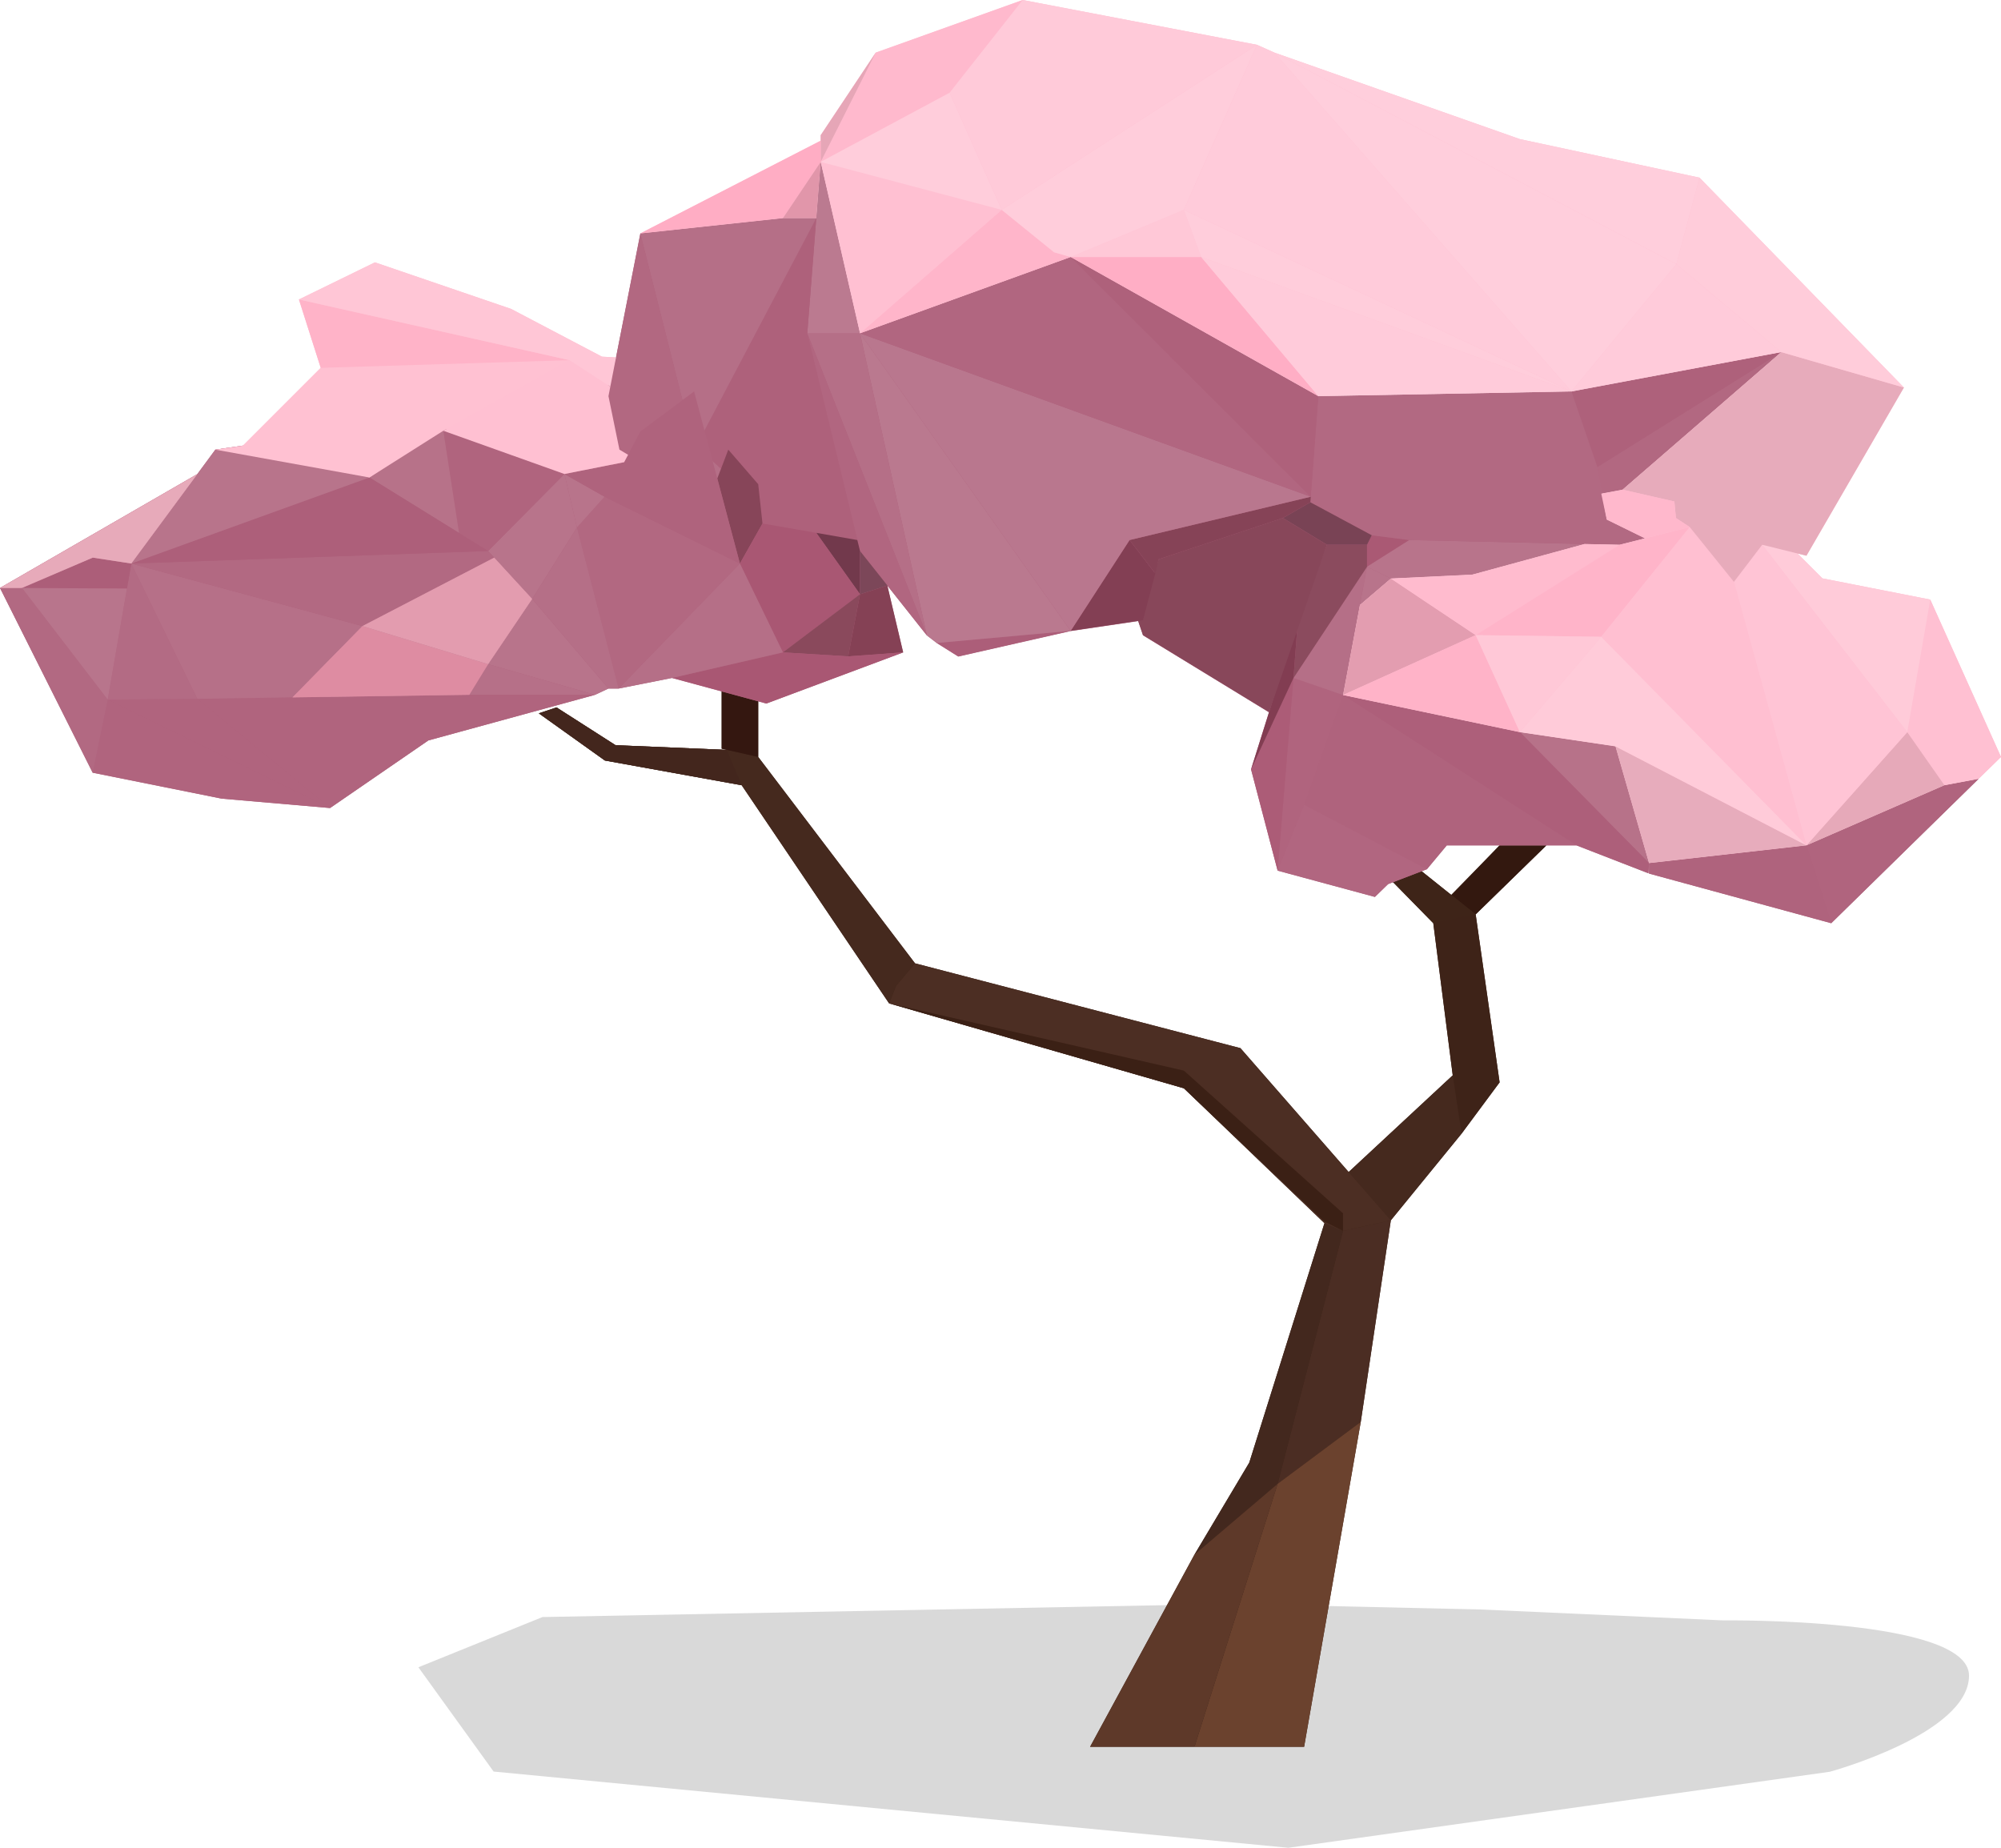 <svg xmlns="http://www.w3.org/2000/svg" viewBox="0 0 280.88 259.39"><title>blossom-tree</title><g id="blossom-tree"><path id="shadow" d="M69.29,248.69l111.55,10.7,76-10.67s19.55-5.31,19.55-13.5-34.48-7.75-34.48-7.75l-34-1.53-35-.79L76.15,227l-17.42,7.05Z" opacity="0.15"/><polygon id="trunk-bg" points="217.07 118.67 210.5 118.67 203.7 125.62 199.45 122.22 195.23 123.52 201.19 129.6 203.92 150.95 189.31 164.53 174.12 147.14 128.44 135.23 106.43 106.26 106.43 95.17 101.3 95.17 101.3 105.1 102.04 105.27 86.4 104.61 78.12 99.31 75.64 100.14 84.91 106.76 104.11 110.23 124.8 140.85 166.18 152.77 185.86 171.66 185.92 171.69 175.36 205.32 167.67 218.23 153.02 245.21 167.67 245.21 183.06 245.21 191.01 199.61 195.23 171.31 205.16 159.14 210.5 151.94 207.14 128.36 217.07 118.67" fill="#3e2318"/><g id="trunk"><polygon points="203.77 125.67 207.14 128.36 217.07 118.67 210.5 118.67 203.77 125.67" fill="#33180f"/><polygon points="207.14 128.36 199.45 122.22 195.23 123.52 201.19 129.6 207.14 128.36" fill="#3e2418"/><polygon points="207.14 128.36 210.5 151.94 205.16 159.14 203.92 150.95 201.19 129.6 207.14 128.36" fill="#3e2318"/><polygon points="205.16 159.14 195.23 171.31 189.31 164.53 203.92 150.95 205.16 159.14" fill="#45291e"/><polygon points="195.23 171.31 191.01 199.61 179.34 208.3 188.52 172.8 195.23 171.31" fill="#4b2d23"/><polygon points="188.52 172.8 186.04 171.31 175.36 205.32 167.67 218.23 179.34 208.3 188.52 172.8" fill="#43281e"/><polygon points="179.34 208.3 167.67 245.21 183.06 245.21 191.01 199.61 179.34 208.3" fill="#6b422e"/><polygon points="167.67 218.23 153.02 245.21 167.67 245.21 179.34 208.3 167.67 218.23" fill="#5e3929"/><polygon points="188.52 172.8 195.23 171.31 174.12 147.14 128.44 135.23 125.79 138.37 124.8 140.85 166.18 152.77 185.86 171.66 188.52 172.8" fill="#4c2e23"/><polygon points="188.52 172.8 188.52 170.32 166.18 150.29 124.8 140.85 166.18 152.77 185.94 171.5 188.52 172.8" fill="#3b2015"/><polygon points="128.44 135.23 125.79 138.37 124.8 140.85 104.11 110.23 84.91 106.76 75.64 100.14 78.12 99.31 86.4 104.61 102.04 105.27 106.43 106.26 128.44 135.23" fill="#45291e"/><polygon points="104.11 110.23 102.04 105.27 86.4 104.61 78.12 99.31 75.64 100.14 84.91 106.76 104.11 110.23" fill="#43261d"/><polygon points="106.43 106.26 101.3 105.1 101.3 95.17 106.43 95.17 106.43 106.26" fill="#341710"/></g><g id="blossom"><g id="dark-bg"><polygon points="272.94 110.23 253.57 118.67 231.47 121.16 231.47 122.63 257.05 129.6 277.74 109.33 272.94 110.23" fill="#ae617b"/><path d="M213.35,102.79l-24.83-5.22,2.37-12.65,4.34-3.71,11.44-.55,15.74-4.29h.48l4.45.1,3.55-.9-5.35-2.63-.65-3.67,2.86-.53L250,49.43,220.58,55l-35.53.66h0L150.29,36.08,120.72,46.79,115.2,22.73l-.62,7.89H109.9l-20,2.15L86.47,50.18l-1.06,3.54-.36,2.61,1.42,7.12,1.1.41-.44.77-7.62,1.43L61.76,59.87,51.86,67,34.1,62.56l-3.87.56L27.7,66.55,0,82.54l13,25.93,18.1,3.64,15.22,1.32,13.8-9.49,23.39-6.4,1.88-.88h1.43l7.5-1.49,13.25,3.59,19.2-7.17-2.23-9.4,5.54,7,1.43,1.1,3,1.88,15.78-3.58,9.48-1.4.67,2L178.13,100h0l-2.52,8,3.73,14.22L193,125.91l1.85-1.8,5.45-2.09,2.79-3.35h18.21l10.09,3.92.09-1.43-4.71-16.39ZM88.16,63.84h0l-.55,1,.55-1Z" fill="#ae617b"/></g><g id="light-bg"><polygon points="270.95 84.17 255.81 81.19 252.32 77.7 253.57 78.01 267.25 54.4 238.56 24.94 213.35 19.53 178.9 7.39 176.44 6.29 143.56 0 122.92 7.39 115.2 18.98 115.2 19.75 89.88 32.77 109.9 30.62 114.58 30.62 115.2 22.73 120.72 46.79 150.29 36.08 185.05 55.61 220.58 54.95 250.04 49.43 227.75 68.74 224.77 69.3 225.54 72.94 230.89 75.57 227.34 76.47 222.41 76.37 206.67 80.66 195.23 81.21 190.89 84.92 188.52 97.57 213.35 102.78 226.76 104.77 231.47 121.16 253.57 118.67 272.94 110.23 277.74 109.33 280.88 106.26 270.95 84.17" fill="#ffbfd1"/><polygon points="50.87 87.89 41.05 97.9 65.88 97.54 68.52 93.24 74.7 84.08 69.37 78.28 50.87 87.89" fill="#ffbfd1"/><polygon points="3.09 82.54 13.02 78.28 18.43 79.11 27.7 66.56 0 82.54 3.09 82.54" fill="#ffbfd1"/><polygon points="85.41 55.61 85.67 54.27 86.47 50.18 84.5 50.07 71.75 43.37 52.63 36.83 41.96 42.04 45.02 51.64 34.1 62.56 30.23 63.12 51.86 67.03 62.23 60.47 79.23 66.54 87.61 64.88 88.16 63.84 86.95 63.12 85.41 55.61" fill="#ffbfd1"/></g><g id="dark"><polygon points="253.57 118.67 257.05 129.6 277.74 109.33 272.94 110.23 253.57 118.67" fill="#b0647e"/><polygon points="253.57 118.67 231.47 121.16 231.47 122.63 257.05 129.6 253.57 118.67" fill="#af637d"/><polygon points="231.47 121.16 213.35 102.78 226.76 104.77 231.47 121.16" fill="#b77289"/><polygon points="221.2 118.64 188.52 97.57 213.35 102.78 231.47 121.16 231.38 122.59 221.2 118.64" fill="#ad5f7a"/><polygon points="188.52 97.57 183.06 112.97 200.29 122.02 203.08 118.67 221.29 118.67 188.52 97.57" fill="#af637d"/><polygon points="181.57 95.17 179.34 122.22 183.06 112.97 188.52 97.57 181.57 95.17" fill="#b0647e"/><polygon points="183.06 112.97 179.34 122.22 192.99 125.91 194.84 124.11 200.29 122.02 183.06 112.97" fill="#b16680"/><polygon points="188.52 97.57 181.57 95.17 191.89 79.56 188.52 97.57" fill="#b56f87"/><polygon points="195.23 81.21 190.89 84.92 191.89 79.56 195.23 81.21" fill="#b8748b"/><polygon points="181.57 95.17 175.61 108 179.34 122.22 181.57 95.17" fill="#ac5c77"/><polygon points="181.57 95.17 182.18 87.06 186.26 76.47 191.89 76.47 191.89 79.56 181.57 95.17" fill="#8b4b5e"/><polygon points="191.89 76.47 192.55 75.14 197.83 75.81 191.89 79.56 191.89 76.47" fill="#aa5974"/><polygon points="197.83 75.81 222.41 76.37 206.67 80.66 195.23 81.21 191.89 79.56 197.83 75.81" fill="#b8748b"/><polygon points="182.18 87.06 175.61 108 181.57 95.17 182.18 87.06" fill="#823d52"/><polygon points="250.04 49.43 224.22 65.56 224.77 69.3 227.75 68.74 250.04 49.43" fill="#b26881"/><polygon points="220.58 54.95 224.22 65.56 250.04 49.43 220.58 54.95" fill="#ae617b"/><polygon points="220.58 54.95 224.22 65.56 225.54 72.94 230.89 75.57 227.34 76.47 222.9 76.37 197.83 75.81 192.55 75.14 183.93 70.51 185.05 55.61 220.58 54.95" fill="#b26982"/><polygon points="183.93 70.51 180.08 72.72 186.26 76.47 191.89 76.47 192.55 75.14 183.93 70.51" fill="#794355"/><polygon points="180.08 72.72 162.65 78.51 159.76 87.16 160.44 89.16 178.13 99.97 186.26 76.47 180.08 72.72" fill="#88475a"/><polygon points="150.29 88.56 158.56 75.81 162.17 80.51 160.44 87.06 150.29 88.56" fill="#833f54"/><polygon points="158.56 75.81 183.99 69.73 183.93 70.51 180.08 72.72 162.65 78.51 162.17 80.51 158.56 75.81" fill="#864357"/><polygon points="131.53 90.26 134.51 92.14 150.29 88.56 131.53 90.26" fill="#ac5e79"/><polygon points="150.29 88.56 120.72 46.79 130.1 89.16 131.53 90.26 150.29 88.56" fill="#ba798f"/><polygon points="150.29 88.56 158.56 75.81 183.99 69.73 120.72 46.79 150.29 88.56" fill="#b9778e"/><polygon points="120.72 46.79 150.29 36.08 183.99 69.73 120.72 46.79" fill="#b16680"/><polygon points="150.29 36.08 185.05 55.61 183.99 69.73 150.29 36.08" fill="#ae617b"/><polygon points="120.72 46.79 113.32 46.79 130.1 89.16 120.72 46.79" fill="#b56f87"/><polygon points="130.1 89.16 120.72 77.35 113.32 46.79 130.1 89.16" fill="#b16680"/><polygon points="113.32 46.79 115.2 22.73 120.72 46.79 113.32 46.79" fill="#bb7a90"/><polygon points="114.58 30.62 109.9 30.62 89.88 32.77 99.42 70.51 114.58 30.62" fill="#b56f87"/><polygon points="51.86 67.03 61.76 59.87 79.51 66.06 87.13 64.63 87.57 63.86 86.47 63.45 85.05 56.33 85.41 53.72 86.47 50.18 88.16 63.84 87.61 64.88 79.23 66.54 61.92 60.85 51.86 67.03" fill="#b26881"/><polygon points="89.88 32.77 85.41 55.61 86.95 63.12 99.42 70.51 89.88 32.77" fill="#b26881"/><polygon points="114.58 30.62 97.72 62.64 102.96 67.42 103.72 72.86 120.34 75.81 113.32 46.79 114.58 30.62" fill="#ae617b"/><polygon points="114.58 74.8 120.72 83.42 120.72 77.35 120.34 75.81 114.58 74.8" fill="#72394c"/><polygon points="103.86 79.11 107.03 73.49 106.43 67.97 102.23 63.12 100.69 67.18 103.86 79.11" fill="#874559"/><polygon points="103.86 79.11 109.9 91.58 120.72 83.42 114.58 74.8 107.03 73.49 103.86 79.11" fill="#a95773"/><polygon points="109.9 91.58 119.06 92.14 120.72 83.42 109.9 91.58" fill="#8a495c"/><polygon points="119.06 92.14 126.78 91.58 124.56 82.19 120.72 83.42 119.06 92.14" fill="#854155"/><polygon points="124.56 82.19 120.72 77.35 120.72 83.42 124.56 82.19" fill="#7c4759"/><polygon points="126.78 91.58 107.58 98.76 94.34 95.17 109.9 91.58 119.06 92.14 126.78 91.58" fill="#a95773"/><polygon points="103.86 79.11 86.84 96.66 94.34 95.17 109.9 91.58 103.86 79.11" fill="#b56f87"/><polygon points="86.84 96.66 80.99 74.04 84.86 69.73 103.86 79.11 86.84 96.66" fill="#b26881"/><polygon points="79.23 66.54 80.99 74.04 84.86 69.73 79.23 66.54" fill="#b8748b"/><polygon points="103.86 79.11 97.43 54.95 89.88 60.58 87.61 64.88 79.23 66.54 84.86 69.73 103.86 79.11" fill="#af637d"/><polygon points="79.23 66.54 68.52 77.35 74.7 84.08 80.99 74.04 79.23 66.54" fill="#b8748b"/><polygon points="74.7 84.08 68.52 93.24 83.53 97.54 85.41 96.66 74.7 84.08" fill="#b8748b"/><polygon points="69.37 78.28 50.87 87.89 41.05 97.9 65.88 97.54 68.52 93.24 74.7 84.08 69.37 78.28" fill="#b8748b"/><polygon points="85.41 96.66 86.84 96.66 80.99 74.04 74.7 84.08 85.41 96.66" fill="#b56f87"/><polygon points="68.52 93.24 65.43 97.54 83.53 97.54 68.52 93.24" fill="#b67088"/><polygon points="83.53 97.54 60.14 103.94 46.34 113.43 27.7 98.1 65.43 97.54 83.53 97.54" fill="#b0647e"/><polygon points="46.34 113.43 31.12 112.11 13.02 108.47 15.12 98.21 46.34 113.43" fill="#b0647e"/><polygon points="46.34 113.43 27.7 98.1 15.12 98.21 46.34 113.43" fill="#b0647e"/><polygon points="15.12 98.21 18.43 79.11 27.7 98.1 15.12 98.21" fill="#b36b84"/><polygon points="18.43 79.11 50.87 87.89 41.05 97.9 27.7 98.1 18.43 79.11" fill="#b67088"/><polygon points="68.52 77.35 69.37 78.28 50.87 87.89 18.43 79.11 68.52 77.35" fill="#b26982"/><polygon points="68.52 77.35 64.44 74.82 62.23 60.47 79.23 66.54 68.52 77.35" fill="#b0647e"/><polygon points="62.23 60.47 51.86 67.03 64.44 74.82 62.23 60.47" fill="#b77289"/><polygon points="51.86 67.03 18.43 79.11 68.52 77.35 51.86 67.03" fill="#ad5f7a"/><polygon points="18.43 79.11 30.23 63.12 34.1 62.56 51.86 67.03 18.43 79.11" fill="#b8748b"/><polygon points="18.43 79.11 13.02 78.28 3.09 82.54 0 82.54 27.7 66.56 18.43 79.11" fill="#b8748b"/><polygon points="17.82 82.62 2.73 82.62 13.02 78.28 18.43 79.11 17.82 82.62" fill="#ac5e79"/><polygon points="3.09 82.54 15.12 98.21 13.02 108.47 0 82.54 3.09 82.54" fill="#b26982"/><polygon points="3.09 82.54 17.82 82.62 15.12 98.21 3.09 82.54" fill="#b8758c"/></g><g id="light"><polygon points="143.56 0 133.3 13.02 115.2 22.73 122.92 7.39 143.56 0" fill="#ffb9cd"/><polygon points="267.72 102.78 270.95 84.17 280.88 106.26 277.74 109.33 272.94 110.23 267.72 102.78" fill="#ffc0d2"/><polygon points="267.72 102.78 272.94 110.23 253.57 118.67 267.72 102.78" fill="#e6a9b9"/><polygon points="267.72 102.78 247.36 76.47 251.83 77.21 255.81 81.19 270.95 84.17 267.72 102.78" fill="#ffcbd9"/><polygon points="247.36 76.47 243.39 81.68 253.57 118.67 267.72 102.78 247.36 76.47" fill="#ffc4d5"/><polygon points="231.47 121.16 226.76 104.77 253.57 118.67 231.47 121.16" fill="#e7acbc"/><polygon points="195.23 81.21 207.14 89.16 188.52 97.57 190.89 84.92 195.23 81.21" fill="#e39db0"/><polygon points="207.14 89.16 213.35 102.78 188.52 97.57 207.14 89.16" fill="#ffb3c8"/><polygon points="207.14 89.16 195.23 81.21 206.67 80.66 222.41 76.37 227.34 76.47 207.14 89.16" fill="#ffbbce"/><polygon points="207.14 89.16 224.77 89.39 237.19 73.99 227.34 76.47 207.14 89.16" fill="#ffb4c9"/><polygon points="224.77 89.39 213.35 102.78 207.14 89.16 224.77 89.39" fill="#ffc8d7"/><polygon points="224.77 89.39 253.57 118.67 226.76 104.77 213.35 102.78 224.77 89.39" fill="#ffcbd9"/><polygon points="243.39 81.68 253.57 118.67 224.77 89.39 237.19 73.99 243.39 81.68" fill="#ffbfd1"/><polygon points="267.25 54.4 250.04 49.43 227.75 68.74 235.03 70.4 235.25 72.72 237.19 73.99 243.39 81.68 247.36 76.47 253.57 78.01 267.25 54.4" fill="#e7abbb"/><polygon points="227.75 68.74 224.77 69.3 225.54 72.94 230.89 75.57 237.19 73.99 235.25 72.72 235.03 70.4 227.75 68.74" fill="#ffb8cc"/><polygon points="150.29 36.08 168.61 36.08 185.05 55.61 150.29 36.08" fill="#ffaec5"/><polygon points="150.29 36.08 166.18 29.46 168.61 36.08 150.29 36.08" fill="#ffc8d7"/><polygon points="150.29 36.08 147.97 35.42 140.61 29.46 120.72 46.79 150.29 36.08" fill="#ffb5ca"/><polygon points="120.72 46.79 115.2 22.73 140.61 29.46 120.72 46.79" fill="#ffc0d2"/><polygon points="115.2 22.73 133.3 13.02 140.61 29.46 115.2 22.73" fill="#ffcddb"/><polygon points="140.61 29.46 176.44 6.29 166.18 29.46 150.29 36.08 147.97 35.42 140.61 29.46" fill="#ffcddb"/><polygon points="185.05 55.61 220.58 54.95 168.61 36.08 185.05 55.61" fill="#ffcbda"/><polygon points="166.18 29.46 220.58 54.95 168.61 36.08 166.18 29.46" fill="#ffcddb"/><polygon points="166.18 29.46 176.44 6.29 178.9 7.39 220.58 54.95 166.18 29.46" fill="#ffcbda"/><polygon points="220.58 54.95 250.04 49.43 235.31 37.08 220.58 54.95" fill="#ffcbda"/><polygon points="235.31 37.08 238.56 24.94 267.25 54.4 250.04 49.43 235.31 37.08" fill="#ffccda"/><polygon points="238.56 24.94 235.31 37.08 178.9 7.39 213.35 19.53 238.56 24.94" fill="#ffcedc"/><polygon points="176.44 6.29 143.56 0 133.3 13.02 140.61 29.46 176.44 6.29" fill="#ffcad9"/><polygon points="115.2 18.98 122.92 7.39 115.2 22.73 115.2 18.98" fill="#e6a6b7"/><polygon points="115.2 19.75 89.88 32.77 109.9 30.62 115.2 22.73 115.2 19.75" fill="#ffadc4"/><polygon points="109.9 30.62 114.58 30.62 115.2 22.73 109.9 30.62" fill="#e196aa"/><polygon points="50.87 87.89 68.52 93.24 65.88 97.54 41.05 97.9 50.87 87.89" fill="#de8ca2"/><polygon points="68.52 93.24 74.7 84.08 69.37 78.28 50.87 87.89 68.52 93.24" fill="#e39caf"/><polygon points="18.43 79.11 13.02 78.28 3.09 82.54 0 82.54 27.7 66.56 18.43 79.11" fill="#e7aaba"/><polygon points="30.23 63.12 34.1 62.56 45.02 51.64 79.94 50.56 62.23 60.47 51.86 67.03 30.23 63.12" fill="#ffc1d2"/><polygon points="79.94 50.56 85.67 54.28 85.41 55.61 86.95 63.12 88.16 63.84 87.61 64.88 79.23 66.54 62.23 60.47 79.94 50.56" fill="#ffc0d2"/><polygon points="79.94 50.56 41.96 42.04 45.02 51.64 79.94 50.56" fill="#ffb3c8"/><polygon points="85.67 54.28 79.94 50.56 41.96 42.04 52.63 36.83 71.75 43.37 84.5 50.07 86.47 50.18 85.67 54.28" fill="#ffc6d6"/><polygon points="235.31 37.08 220.58 54.95 178.9 7.39 235.31 37.08" fill="#ffcedc"/></g></g></g></svg>
